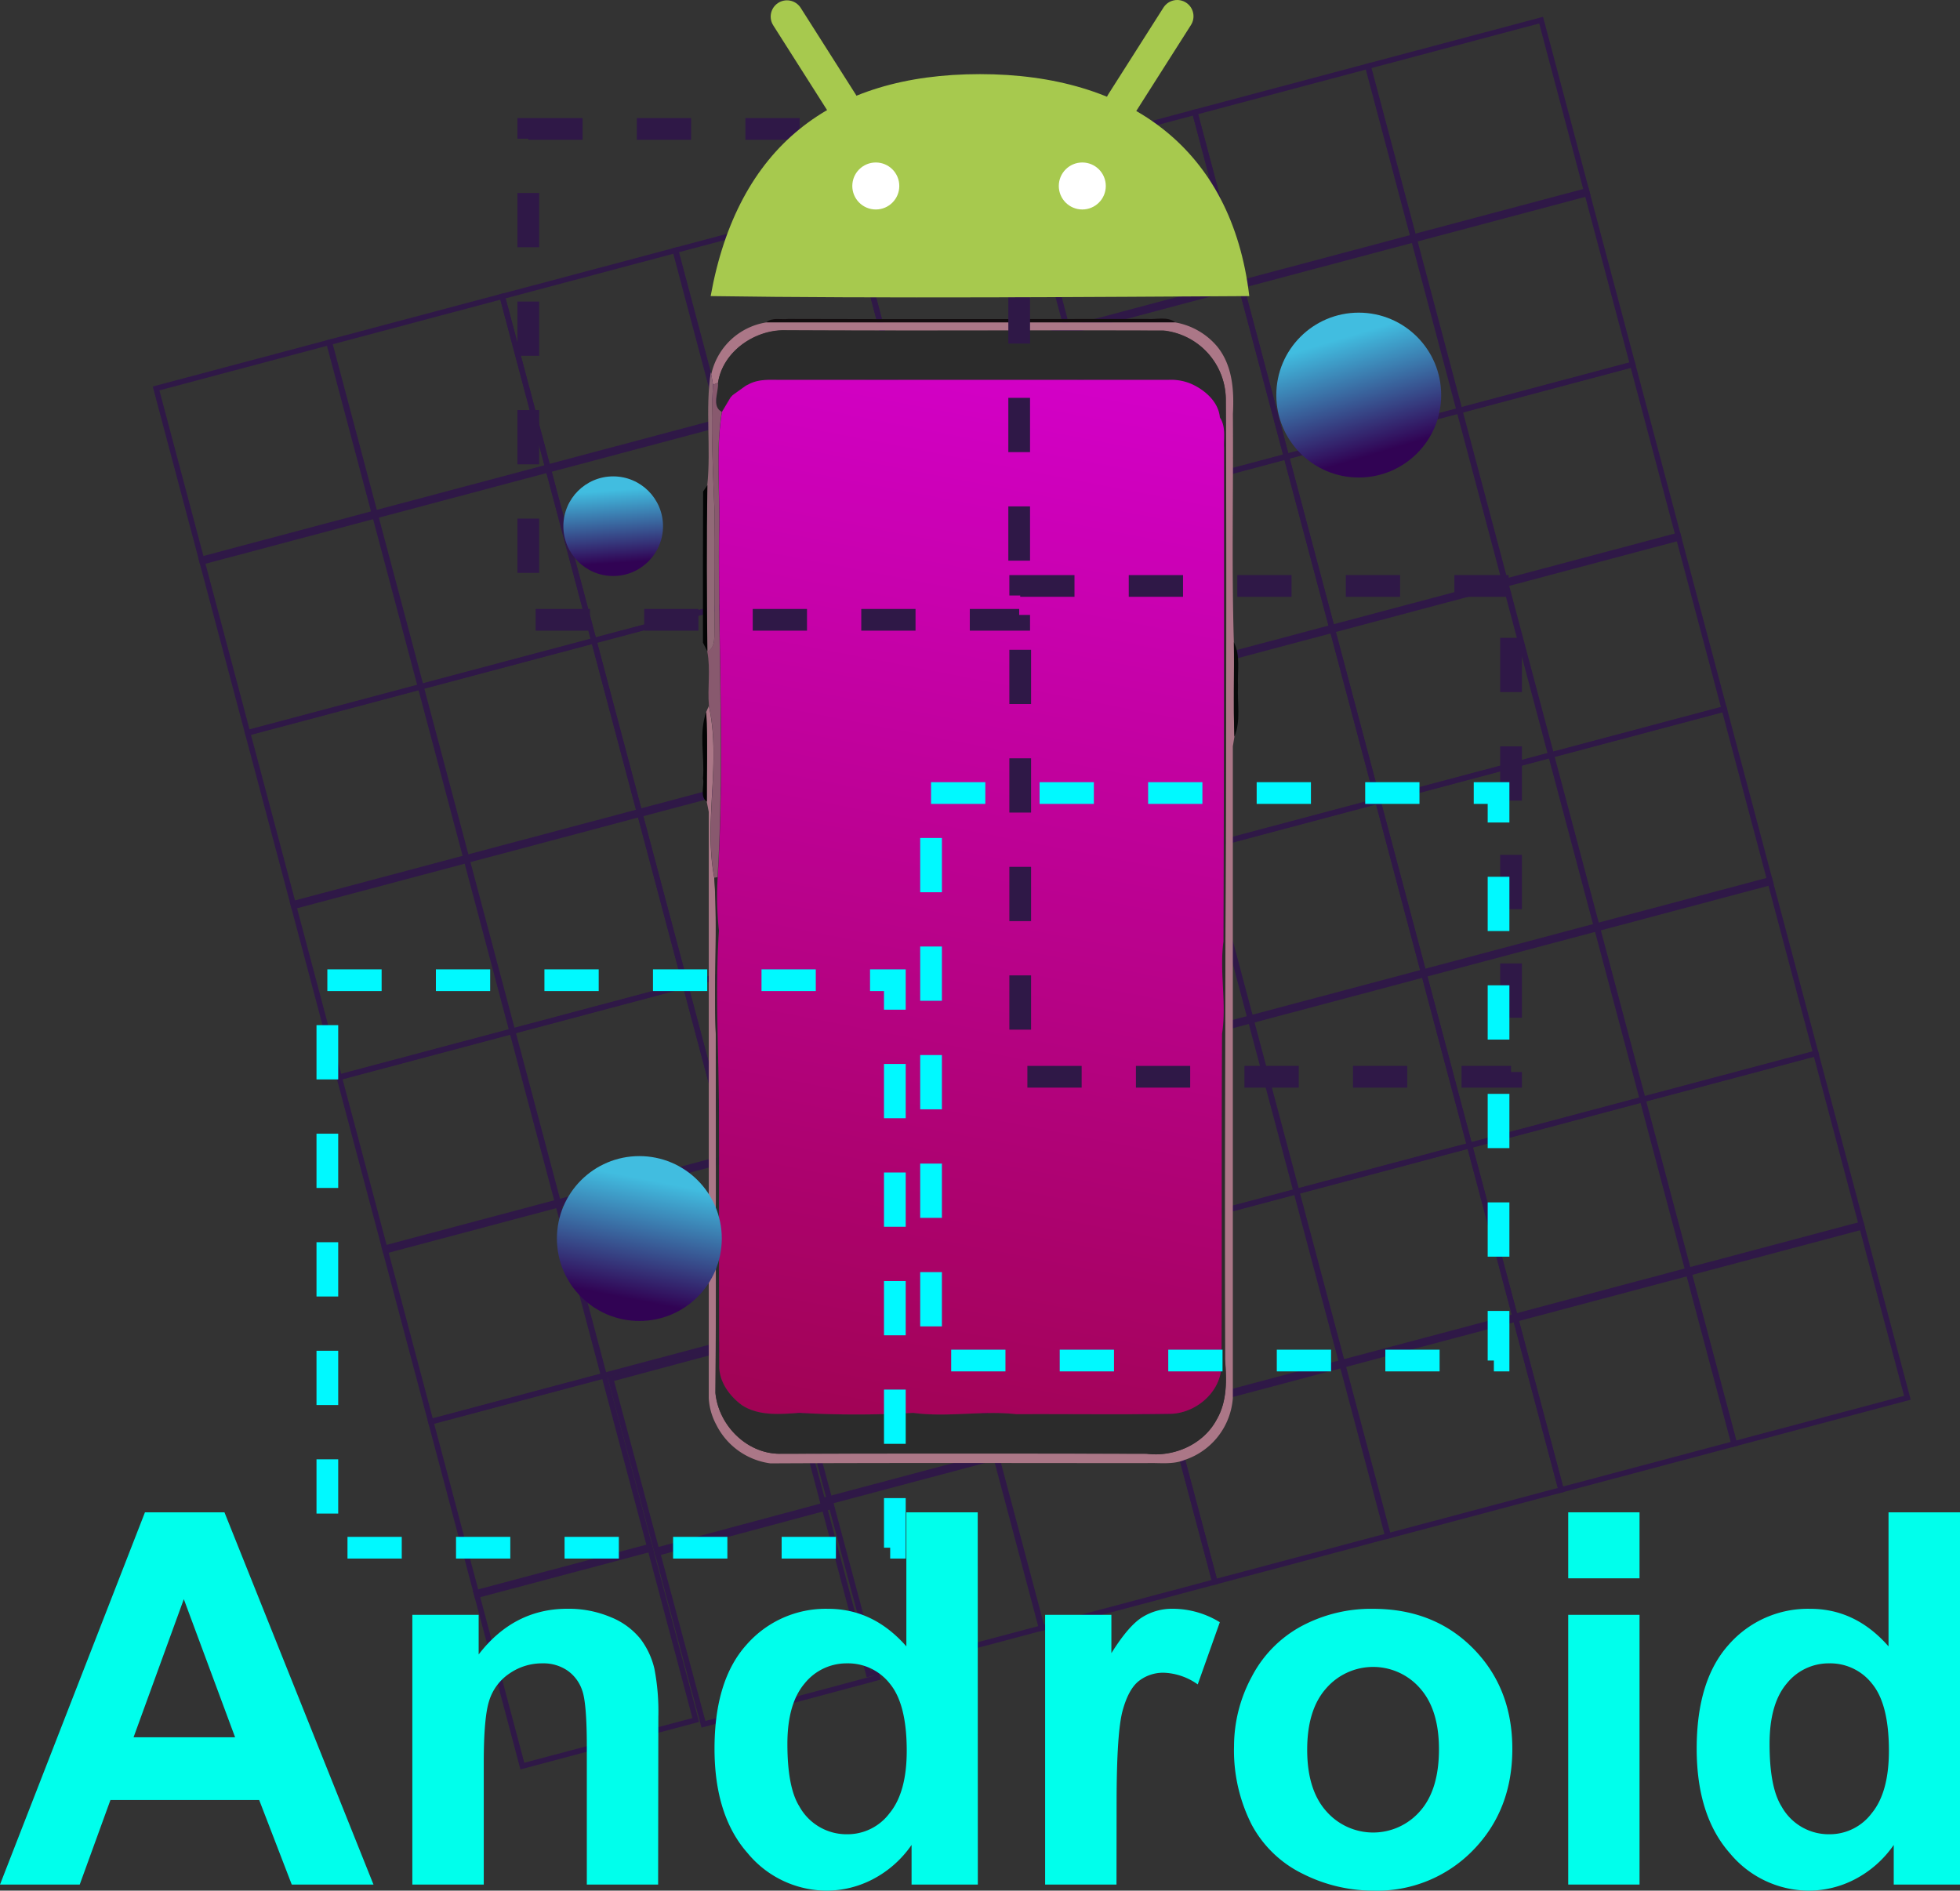 <svg xmlns="http://www.w3.org/2000/svg" xmlns:xlink="http://www.w3.org/1999/xlink" viewBox="0 0 361.16 348.38"><rect x="0" y="0" width="361.16" height="348.38" fill="#333333" stroke="none"/><defs><linearGradient id="a" x1="214.56" y1="88.8" x2="176.19" y2="286.52" gradientUnits="userSpaceOnUse"><stop offset="0" stop-color="#d400c9"/><stop offset="1" stop-color="#a10354"/></linearGradient><linearGradient id="b" x1="6.98" y1="14.47" x2="37.36" y2="14.47" gradientTransform="translate(136.24 209.21) rotate(100.98)" gradientUnits="userSpaceOnUse"><stop offset="0.14" stop-color="#41bde0"/><stop offset="0.87" stop-color="#310354"/></linearGradient><linearGradient id="c" x1="-130.11" y1="16.75" x2="-111.76" y2="16.75" gradientTransform="translate(137.96 216.48) rotate(86.09)" xlink:href="#b"/><linearGradient id="d" x1="-172.71" y1="-91.81" x2="-142.33" y2="-91.81" gradientTransform="translate(207.59 250.03) rotate(73.34)" xlink:href="#b"/></defs><title>AndroidAR</title><rect x="48.99" y="89.21" width="33.06" height="33.06" transform="translate(-41.51 -2.05) rotate(-14.89)" fill="none" stroke="#2f1847" stroke-miterlimit="10"/><rect x="80.84" y="80.74" width="33.06" height="33.06" transform="translate(-38.27 5.85) rotate(-14.89)" fill="none" stroke="#2f1847" stroke-miterlimit="10"/><rect x="112.79" y="72.25" width="33.06" height="33.06" transform="translate(-35.01 13.78) rotate(-14.89)" fill="none" stroke="#2f1847" stroke-miterlimit="10"/><rect x="144.65" y="63.77" width="33.06" height="33.06" transform="translate(-31.76 21.68) rotate(-14.89)" fill="none" stroke="#2f1847" stroke-miterlimit="10"/><rect x="176.59" y="55.28" width="33.06" height="33.06" transform="translate(-28.5 29.6) rotate(-14.89)" fill="none" stroke="#2f1847" stroke-miterlimit="10"/><rect x="208.45" y="46.81" width="33.06" height="33.06" transform="translate(-25.26 37.51) rotate(-14.89)" fill="none" stroke="#2f1847" stroke-miterlimit="10"/><rect x="240.39" y="38.31" width="33.06" height="33.06" transform="translate(-22 45.43) rotate(-14.89)" fill="none" stroke="#2f1847" stroke-miterlimit="10"/><rect x="272.25" y="29.84" width="33.06" height="33.06" transform="translate(-18.75 53.33) rotate(-14.89)" fill="none" stroke="#2f1847" stroke-miterlimit="10"/><rect x="57.36" y="120.69" width="33.06" height="33.06" transform="translate(-49.32 1.16) rotate(-14.89)" fill="none" stroke="#2f1847" stroke-miterlimit="10"/><rect x="89.21" y="112.22" width="33.06" height="33.06" transform="translate(-46.07 9.06) rotate(-14.89)" fill="none" stroke="#2f1847" stroke-miterlimit="10"/><rect x="121.16" y="103.72" width="33.06" height="33.06" transform="translate(-42.82 16.98) rotate(-14.89)" fill="none" stroke="#2f1847" stroke-miterlimit="10"/><rect x="153.02" y="95.25" width="33.06" height="33.06" transform="translate(-39.57 24.89) rotate(-14.89)" fill="none" stroke="#2f1847" stroke-miterlimit="10"/><rect x="184.96" y="86.75" width="33.06" height="33.06" transform="translate(-36.31 32.81) rotate(-14.89)" fill="none" stroke="#2f1847" stroke-miterlimit="10"/><rect x="216.82" y="78.28" width="33.06" height="33.06" transform="translate(-33.07 40.71) rotate(-14.89)" fill="none" stroke="#2f1847" stroke-miterlimit="10"/><rect x="248.77" y="69.79" width="33.06" height="33.06" transform="translate(-29.81 48.64) rotate(-14.89)" fill="none" stroke="#2f1847" stroke-miterlimit="10"/><rect x="280.62" y="61.31" width="33.06" height="33.06" transform="translate(-26.56 56.54) rotate(-14.89)" fill="none" stroke="#2f1847" stroke-miterlimit="10"/><rect x="65.87" y="152.69" width="33.06" height="33.06" transform="translate(-57.26 4.42) rotate(-14.89)" fill="none" stroke="#2f1847" stroke-miterlimit="10"/><rect x="97.72" y="144.21" width="33.06" height="33.06" transform="translate(-54.01 12.32) rotate(-14.89)" fill="none" stroke="#2f1847" stroke-miterlimit="10"/><rect x="129.67" y="135.72" width="33.06" height="33.06" transform="translate(-50.75 20.25) rotate(-14.89)" fill="none" stroke="#2f1847" stroke-miterlimit="10"/><rect x="161.53" y="127.25" width="33.06" height="33.06" transform="translate(-47.51 28.15) rotate(-14.89)" fill="none" stroke="#2f1847" stroke-miterlimit="10"/><rect x="193.47" y="118.75" width="33.06" height="33.06" transform="translate(-44.25 36.07) rotate(-14.89)" fill="none" stroke="#2f1847" stroke-miterlimit="10"/><rect x="225.33" y="110.28" width="33.06" height="33.06" transform="translate(-41 43.98) rotate(-14.89)" fill="none" stroke="#2f1847" stroke-miterlimit="10"/><rect x="257.27" y="101.78" width="33.06" height="33.06" transform="translate(-37.75 51.9) rotate(-14.89)" fill="none" stroke="#2f1847" stroke-miterlimit="10"/><rect x="289.13" y="93.31" width="33.06" height="33.06" transform="translate(-34.5 59.8) rotate(-14.89)" fill="none" stroke="#2f1847" stroke-miterlimit="10"/><rect x="74.24" y="184.16" width="33.06" height="33.06" transform="translate(-65.07 7.63) rotate(-14.89)" fill="none" stroke="#2f1847" stroke-miterlimit="10"/><rect x="106.09" y="175.69" width="33.06" height="33.06" transform="translate(-61.82 15.53) rotate(-14.89)" fill="none" stroke="#2f1847" stroke-miterlimit="10"/><rect x="138.04" y="167.19" width="33.06" height="33.06" transform="translate(-58.56 23.45) rotate(-14.89)" fill="none" stroke="#2f1847" stroke-miterlimit="10"/><rect x="169.9" y="158.72" width="33.06" height="33.06" transform="translate(-55.32 31.36) rotate(-14.89)" fill="none" stroke="#2f1847" stroke-miterlimit="10"/><rect x="201.84" y="150.23" width="33.06" height="33.06" transform="translate(-52.06 39.28) rotate(-14.89)" fill="none" stroke="#2f1847" stroke-miterlimit="10"/><rect x="233.7" y="141.75" width="33.06" height="33.06" transform="translate(-48.81 47.19) rotate(-14.89)" fill="none" stroke="#2f1847" stroke-miterlimit="10"/><rect x="265.65" y="133.26" width="33.06" height="33.06" transform="translate(-45.56 55.11) rotate(-14.89)" fill="none" stroke="#2f1847" stroke-miterlimit="10"/><rect x="297.5" y="124.79" width="33.06" height="33.06" transform="translate(-42.31 63.01) rotate(-14.89)" fill="none" stroke="#2f1847" stroke-miterlimit="10"/><rect x="82.75" y="216.16" width="33.06" height="33.06" transform="translate(-73 10.89) rotate(-14.89)" fill="none" stroke="#2f1847" stroke-miterlimit="10"/><rect x="114.6" y="207.69" width="33.06" height="33.06" transform="translate(-69.76 18.79) rotate(-14.89)" fill="none" stroke="#2f1847" stroke-miterlimit="10"/><rect x="146.55" y="199.19" width="33.06" height="33.06" transform="translate(-66.5 26.72) rotate(-14.89)" fill="none" stroke="#2f1847" stroke-miterlimit="10"/><rect x="178.41" y="190.72" width="33.06" height="33.06" transform="translate(-63.25 34.62) rotate(-14.89)" fill="none" stroke="#2f1847" stroke-miterlimit="10"/><rect x="210.35" y="182.22" width="33.06" height="33.06" transform="translate(-60 42.54) rotate(-14.89)" fill="none" stroke="#2f1847" stroke-miterlimit="10"/><rect x="242.21" y="173.75" width="33.06" height="33.06" transform="translate(-56.75 50.45) rotate(-14.89)" fill="none" stroke="#2f1847" stroke-miterlimit="10"/><rect x="274.15" y="165.25" width="33.06" height="33.06" transform="translate(-53.49 58.37) rotate(-14.89)" fill="none" stroke="#2f1847" stroke-miterlimit="10"/><rect x="306.01" y="156.78" width="33.06" height="33.06" transform="translate(-50.24 66.27) rotate(-14.89)" fill="none" stroke="#2f1847" stroke-miterlimit="10"/><rect x="91.12" y="247.63" width="33.06" height="33.06" transform="translate(-80.81 14.1) rotate(-14.89)" fill="none" stroke="#2f1847" stroke-miterlimit="10"/><rect x="122.97" y="239.16" width="33.06" height="33.06" transform="translate(-77.57 22) rotate(-14.89)" fill="none" stroke="#2f1847" stroke-miterlimit="10"/><rect x="154.92" y="230.67" width="33.06" height="33.06" transform="translate(-74.31 29.92) rotate(-14.89)" fill="none" stroke="#2f1847" stroke-miterlimit="10"/><rect x="186.78" y="222.19" width="33.06" height="33.06" transform="translate(-71.06 37.83) rotate(-14.89)" fill="none" stroke="#2f1847" stroke-miterlimit="10"/><rect x="218.72" y="213.7" width="33.06" height="33.06" transform="translate(-67.8 45.75) rotate(-14.89)" fill="none" stroke="#2f1847" stroke-miterlimit="10"/><rect x="250.58" y="205.23" width="33.06" height="33.06" transform="translate(-64.56 53.66) rotate(-14.89)" fill="none" stroke="#2f1847" stroke-miterlimit="10"/><rect x="282.53" y="196.73" width="33.06" height="33.06" transform="translate(-61.3 61.58) rotate(-14.89)" fill="none" stroke="#2f1847" stroke-miterlimit="10"/><rect x="314.38" y="188.26" width="33.06" height="33.06" transform="translate(-58.05 69.48) rotate(-14.89)" fill="none" stroke="#2f1847" stroke-miterlimit="10"/><rect x="99.63" y="279.63" width="33.06" height="33.06" transform="translate(-88.75 17.36) rotate(-14.89)" fill="none" stroke="#2f1847" stroke-miterlimit="10"/><rect x="131.48" y="271.16" width="33.06" height="33.06" transform="matrix(0.97, -0.26, 0.26, 0.97, -85.5, 25.26)" fill="none" stroke="#2f1847" stroke-miterlimit="10"/><rect x="163.43" y="262.66" width="33.06" height="33.06" transform="translate(-82.25 33.19) rotate(-14.89)" fill="none" stroke="#2f1847" stroke-miterlimit="10"/><rect x="195.29" y="254.19" width="33.06" height="33.06" transform="translate(-79 41.09) rotate(-14.89)" fill="none" stroke="#2f1847" stroke-miterlimit="10"/><rect x="227.23" y="245.69" width="33.06" height="33.06" transform="translate(-75.74 49.01) rotate(-14.89)" fill="none" stroke="#2f1847" stroke-miterlimit="10"/><rect x="259.09" y="237.22" width="33.06" height="33.06" transform="translate(-72.49 56.92) rotate(-14.89)" fill="none" stroke="#2f1847" stroke-miterlimit="10"/><rect x="291.03" y="228.73" width="33.06" height="33.06" transform="translate(-69.24 64.84) rotate(-14.89)" fill="none" stroke="#2f1847" stroke-miterlimit="10"/><rect x="322.89" y="220.25" width="33.06" height="33.06" transform="translate(-65.99 72.74) rotate(-14.89)" fill="none" stroke="#2f1847" stroke-miterlimit="10"/><rect x="108" y="311.11" width="33.06" height="33.06" transform="translate(-96.56 20.57) rotate(-14.89)" fill="none" stroke="#2f1847" stroke-miterlimit="10"/><rect x="139.85" y="302.63" width="33.06" height="33.06" transform="matrix(0.97, -0.26, 0.26, 0.97, -93.31, 28.47)" fill="none" stroke="#2f1847" stroke-miterlimit="10"/><rect x="171.8" y="294.14" width="33.06" height="33.06" transform="translate(-90.05 36.4) rotate(-14.89)" fill="none" stroke="#2f1847" stroke-miterlimit="10"/><rect x="203.66" y="285.67" width="33.06" height="33.06" transform="translate(-86.81 44.3) rotate(-14.89)" fill="none" stroke="#2f1847" stroke-miterlimit="10"/><rect x="235.6" y="277.17" width="33.06" height="33.06" transform="translate(-83.55 52.22) rotate(-14.89)" fill="none" stroke="#2f1847" stroke-miterlimit="10"/><rect x="267.46" y="268.7" width="33.06" height="33.06" transform="translate(-80.3 60.13) rotate(-14.89)" fill="none" stroke="#2f1847" stroke-miterlimit="10"/><rect x="299.4" y="260.2" width="33.06" height="33.06" transform="translate(-77.05 68.05) rotate(-14.89)" fill="none" stroke="#2f1847" stroke-miterlimit="10"/><rect x="331.26" y="251.73" width="33.06" height="33.06" transform="translate(-73.8 75.95) rotate(-14.89)" fill="none" stroke="#2f1847" stroke-miterlimit="10"/><path d="M157.73,81.85c1.08-1,2.76-.46,4.1-.64,22,.08,44,0,66.06,0,1.71.15,3.71-.52,5.2.6Q195.41,81.95,157.73,81.85Z" transform="translate(-16.54 -22.44)" fill="#130d0f"/><path d="M147.6,91.42a12.36,12.36,0,0,1,10.13-9.57q37.68,0,75.36,0a13,13,0,0,1,7.77,4.48c2.81,3.5,3.1,8.09,2.86,12.4.11,14-.25,28.07.18,42.07.08,5.8-.12,11.6.1,17.39-.07.44-.21,1.32-.29,1.76q0,60,0,120.1a13,13,0,0,1-8.87,11.4c-2.23.92-4.66.5-7,.59-23.11,0-46.23-.07-69.34.05a13.08,13.08,0,0,1-10-7.17,11.57,11.57,0,0,1-1.36-4.87c0-36,0-72,0-108-.09-.47-.27-1.4-.37-1.87,0-5.51.19-11-.11-16.52l.49-1.13c2.31,10.37-1,21.2,1,31.66.65,9.6-.14,19.21.28,28.82,0,22,.12,44.06-.07,66.07.55,5.88,5.61,11.09,11.62,11.23q33.92-.09,67.83,0c5.07.63,10.49-1.73,12.93-6.34,1.93-3.33,1.82-7.27,1.52-11-.2-59,.44-118,.14-177A12.82,12.82,0,0,0,231,83.34c-23.41-.07-46.82.06-70.23-.06-5.48.1-11.06,4.08-11.91,9.67l-.91.38C147.84,92.85,147.68,91.9,147.6,91.42Z" transform="translate(-16.54 -22.44)" fill="#ab7787"/><path d="M148.84,93c.85-5.59,6.43-9.57,11.91-9.67,23.41.12,46.82,0,70.23.06a12.82,12.82,0,0,1,11.44,12.59c.3,59-.34,118-.14,177,.3,3.7.41,7.64-1.52,11-2.44,4.61-7.86,7-12.93,6.34q-33.92-.07-67.83,0c-6-.14-11.07-5.35-11.62-11.23.19-22,.07-44.05.07-66.07-.42-9.61.37-19.22-.28-28.82l.59-.09a57.88,57.88,0,0,0,.23,9.85c-.73,11.34,0,22.66,0,34,0,15.35,0,30.7.05,46-.1,3,1.86,5.74,4.23,7.46,3.14,2,7,1.63,10.53,1.39a186.58,186.58,0,0,0,21,0c6.32.86,12.69-.46,19,.24,9.34,0,18.68.09,28-.05,4.93,0,9.72-4,9.79-9,.09-20.35,0-40.7.1-61.05.88-5.67-.51-11.38.26-17,.08-30.33.06-60.65.11-91-.08-1.82.35-3.73-.67-5.41l-.05-.09-.09-.06c-.24-2.67-2.35-4.66-4.57-5.85l-.71-.34a9.53,9.53,0,0,0-4.25-.73q-35.47,0-70.95,0c-2.09,0-4.29-.2-6.24.75l-.65.31-2.43,1.74-.38.41-1.6,2.69C147.58,97.28,149,94.66,148.84,93Z" transform="translate(-16.54 -22.44)" fill="#2b2b2b"/><path d="M154.6,93.19c2-1,4.15-.72,6.24-.75q35.47,0,70.95,0a9.53,9.53,0,0,1,4.25.73l.71.34c2.22,1.19,4.33,3.18,4.57,5.85l0,.1.1.05c1,1.68.59,3.59.67,5.41,0,30.33,0,60.65-.11,91-.77,5.67.62,11.38-.26,17-.12,20.35,0,40.7-.1,61.05-.07,5.07-4.86,9.06-9.79,9-9.34.14-18.68,0-28,.05-6.32-.7-12.69.62-19-.24a186.58,186.58,0,0,1-21,0c-3.53.24-7.39.61-10.53-1.39-2.37-1.72-4.33-4.43-4.23-7.46-.07-15.35,0-30.7-.05-46,0-11.33-.75-22.65,0-34a57.88,57.88,0,0,1-.23-9.85c1.3-21,.1-42.08.26-63.11.26-7.53-.69-15.16.52-22.62l1.6-2.69.38-.41L154,93.5Z" transform="translate(-16.54 -22.44)" fill="url(#a)"/><path d="M147.52,91l.08.43c.08.48.24,1.43.33,1.91-.49,7.87,0,15.76.28,23.62-.12,7,0,14,0,21-.16,1.55.36,3.7-1.35,4.6-.1-10.21-.16-20.43,0-30.64C147.59,105,146.45,97.88,147.52,91Z" transform="translate(-16.54 -22.44)" fill="#916977"/><path d="M147.93,93.33l.91-.38c.16,1.71-1.26,4.33.7,5.39-1.21,7.46-.26,15.09-.52,22.62-.16,21,1,42.13-.26,63.11l-.59.09c-2-10.46,1.31-21.29-1-31.66-.29-3.32.33-6.71-.3-10,1.71-.9,1.19-3.05,1.35-4.6,0-7-.13-14,0-21C147.94,109.09,147.44,101.2,147.93,93.33Z" transform="translate(-16.54 -22.44)" fill="#88596e"/><path d="M154,93.5l.65-.31Z" transform="translate(-16.54 -22.44)" fill="#88596e"/><path d="M236,93.17l.71.34Z" transform="translate(-16.54 -22.44)" fill="#88596e"/><path d="M151.14,95.65l.38-.41Z" transform="translate(-16.54 -22.44)" fill="#88596e"/><polygon points="224.78 76.92 224.87 76.98 224.92 77.07 224.82 77.02 224.78 76.92" fill="#88596e"/><path d="M146.1,113c.2-.29.6-.87.79-1.16-.18,10.21-.12,20.43,0,30.64-.2-.4-.61-1.22-.82-1.62C146.07,131.61,146.05,122.32,146.1,113Z" transform="translate(-16.54 -22.44)" fill="#030404"/><path d="M243.9,140.78c1.28,2.53.62,5.42.76,8.13-.15,3.08.56,6.33-.66,9.26C243.78,152.38,244,146.58,243.9,140.78Z" transform="translate(-16.54 -22.44)" fill="#090a0a"/><path d="M146.08,165.9c.32-4.05-.8-8.45.6-12.27.3,5.5.06,11,.11,16.52C145.43,169.26,146.37,167.24,146.08,165.9Z" transform="translate(-16.54 -22.44)" fill="#030404"/><circle cx="117.81" cy="228.22" r="15.19" fill="url(#b)"/><circle cx="112.99" cy="96.96" r="9.18" fill="url(#c)"/><circle cx="250.37" cy="72.8" r="15.19" fill="url(#d)"/><rect x="97.35" y="23.76" width="90.45" height="90.45" fill="none" stroke="#2f1847" stroke-miterlimit="10" stroke-width="4" stroke-dasharray="10"/><rect x="187.99" y="107.97" width="90.44" height="90.44" fill="none" stroke="#2f1847" stroke-miterlimit="10" stroke-width="4" stroke-dasharray="10"/><rect x="60.32" y="180.62" width="104.57" height="104.57" fill="none" stroke="#00f9ff" stroke-miterlimit="10" stroke-width="4" stroke-dasharray="10"/><rect x="171.56" y="146.13" width="104.57" height="104.57" fill="none" stroke="#00f9ff" stroke-miterlimit="10" stroke-width="4" stroke-dasharray="10"/><path d="M85.36,369.7H70.3l-6-15.58H36.89L31.23,369.7H16.54l26.71-68.59H57.9Zm-25.5-27.14-9.45-25.45-9.26,25.45Z" transform="translate(-16.54 -22.44)" fill="#00ffec"/><path d="M137.81,369.7H124.67V344.34q0-8.05-.85-10.41a7.26,7.26,0,0,0-2.73-3.67,7.81,7.81,0,0,0-4.56-1.32,10.53,10.53,0,0,0-6.13,1.88,9.39,9.39,0,0,0-3.72,5q-1,3.09-1,11.41V369.7H92.52V320h12.22v7.3q6.49-8.43,16.37-8.42a19.87,19.87,0,0,1,8,1.56,13.45,13.45,0,0,1,5.45,4,14.58,14.58,0,0,1,2.57,5.52,41.42,41.42,0,0,1,.72,8.85Z" transform="translate(-16.54 -22.44)" fill="#00ffec"/><path d="M196.72,369.7H184.51v-7.3a19.75,19.75,0,0,1-7.18,6.34,18.41,18.41,0,0,1-8.35,2.08,18.93,18.93,0,0,1-14.67-6.9q-6.1-6.9-6.11-19.25,0-12.65,5.94-19.21a19.38,19.38,0,0,1,15-6.57q8.33,0,14.41,6.92v-24.7h13.15Zm-35.09-25.92q0,8,2.2,11.51a9.93,9.93,0,0,0,8.89,5.14,9.66,9.66,0,0,0,7.72-3.86q3.18-3.85,3.18-11.53,0-8.57-3.09-12.33a9.78,9.78,0,0,0-7.91-3.77,9.9,9.9,0,0,0-7.83,3.72Q161.63,336.4,161.63,343.78Z" transform="translate(-16.54 -22.44)" fill="#00ffec"/><path d="M222.27,369.7H209.12V320h12.21v7.06q3.13-5,5.64-6.59a10.37,10.37,0,0,1,5.69-1.59,16.63,16.63,0,0,1,8.65,2.48l-4.07,11.46a11.47,11.47,0,0,0-6.18-2.15,7.28,7.28,0,0,0-4.67,1.52q-1.92,1.51-3,5.5t-1.1,16.65Z" transform="translate(-16.54 -22.44)" fill="#00ffec"/><path d="M243.93,344.15a26.94,26.94,0,0,1,3.23-12.68,22.21,22.21,0,0,1,9.15-9.36,27.15,27.15,0,0,1,13.22-3.22q11.27,0,18.48,7.32t7.2,18.5q0,11.28-7.27,18.7a24.61,24.61,0,0,1-18.32,7.41,28.81,28.81,0,0,1-13-3.09,21.18,21.18,0,0,1-9.43-9.05A30.2,30.2,0,0,1,243.93,344.15Zm13.48.7q0,7.39,3.51,11.33a11.46,11.46,0,0,0,17.28,0q3.49-3.93,3.49-11.42,0-7.31-3.49-11.23a11.46,11.46,0,0,0-17.28,0Q257.41,337.46,257.41,344.85Z" transform="translate(-16.54 -22.44)" fill="#00ffec"/><path d="M305.51,313.27V301.11h13.14v12.16Zm0,56.43V320h13.14V369.7Z" transform="translate(-16.54 -22.44)" fill="#00ffec"/><path d="M377.7,369.7H365.49v-7.3a19.75,19.75,0,0,1-7.18,6.34,18.41,18.41,0,0,1-8.35,2.08,18.93,18.93,0,0,1-14.67-6.9q-6.1-6.9-6.11-19.25,0-12.65,5.94-19.21a19.39,19.39,0,0,1,15-6.57q8.34,0,14.41,6.92v-24.7H377.7Zm-35.09-25.92q0,8,2.2,11.51a9.93,9.93,0,0,0,8.89,5.14,9.66,9.66,0,0,0,7.72-3.86q3.18-3.85,3.18-11.53,0-8.57-3.09-12.33a9.77,9.77,0,0,0-7.9-3.77,9.9,9.9,0,0,0-7.84,3.72Q342.61,336.4,342.61,343.78Z" transform="translate(-16.54 -22.44)" fill="#00ffec"/><path d="M246.74,77c-26.44.15-68.59.47-99.25,0,4.95-27.55,22.22-40.9,49.63-40.9S243.52,49.79,246.74,77Z" transform="translate(-16.54 -22.44)" fill="#a7c94e"/><line x1="155.17" y1="19.05" x2="145.01" y2="3.06" fill="#a7c94e" stroke="#a7c94e" stroke-linecap="round" stroke-miterlimit="10" stroke-width="6"/><line x1="206.75" y1="18.99" x2="216.92" y2="3" fill="#a7c94e" stroke="#a7c94e" stroke-linecap="round" stroke-miterlimit="10" stroke-width="6"/><circle cx="161.38" cy="34.27" r="4.33" fill="#fff"/><circle cx="199.43" cy="34.27" r="4.33" fill="#fff"/></svg>